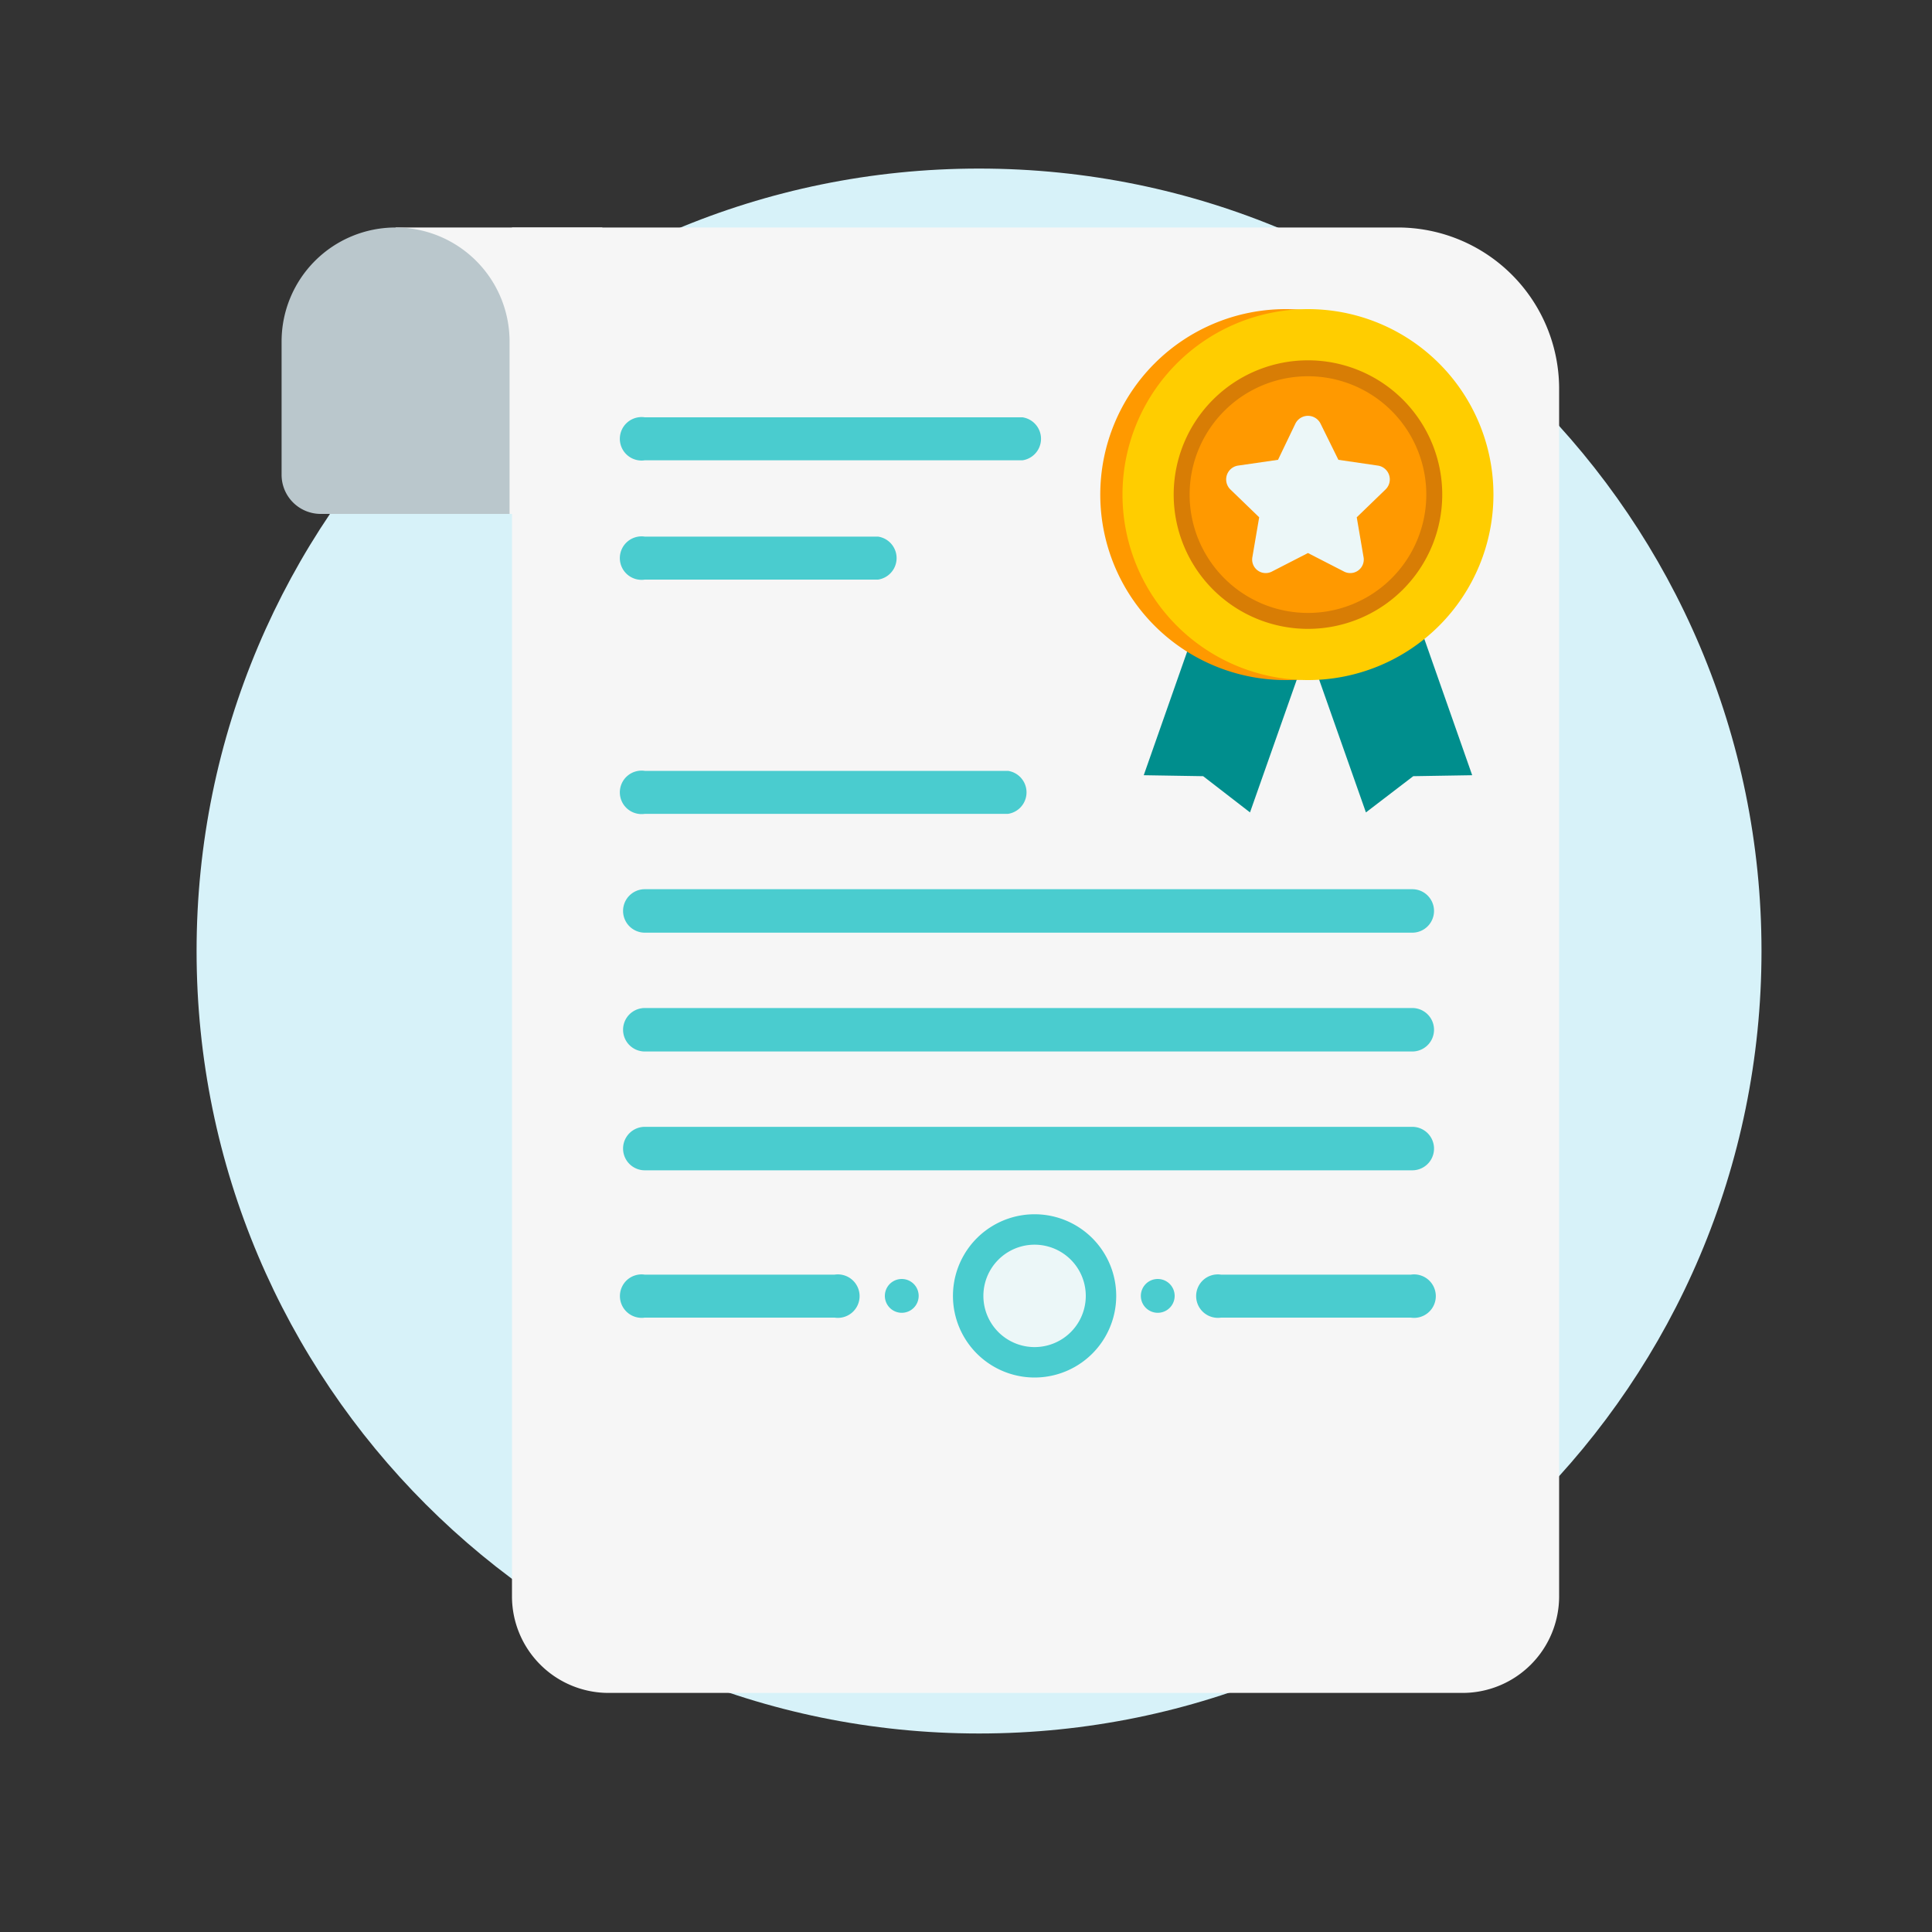 <svg width="56" height="56" viewBox="0 0 56 56" fill="none" xmlns="http://www.w3.org/2000/svg">
    <rect x="0" y="0" width="56" height="56" fill="#333333" stroke="none"/>
    <path d="M28.378 50.246c12.526 0 22.68-10.154 22.68-22.68s-10.154-22.68-22.68-22.68-22.68 10.154-22.68 22.68 10.154 22.68 22.68 22.68z" fill="#D7F2F9"/>
    <path d="M17.458 6.594h-5.992v8.302h5.992V6.594z" fill="#F6F6F6"/>
    <path d="M11.466 6.594a3.304 3.304 0 0 1 3.304 3.304v4.998H9.296a1.134 1.134 0 0 1-1.134-1.134V9.898a3.304 3.304 0 0 1 3.304-3.304z" fill="#BAC7CC"/>
    <path d="M14.77 6.594h25.746a4.676 4.676 0 0 1 4.676 4.676v35a2.8 2.8 0 0 1-2.8 2.8H17.64a2.8 2.8 0 0 1-2.8-2.8V6.594h-.07z" fill="#F6F6F6"/>
    <path d="m42.672 22.47-1.708.028-1.372 1.05-1.47-4.172 3.08-1.092 1.47 4.186zM33.152 22.47l1.722.028 1.358 1.05 1.47-4.172-3.08-1.092-1.47 4.186z" fill="#008E8D"/>
    <path d="M37.268 19.712a5.376 5.376 0 1 0 0-10.752 5.376 5.376 0 0 0 0 10.752z" fill="#F90"/>
    <path d="M37.912 19.712a5.376 5.376 0 1 0 0-10.752 5.376 5.376 0 0 0 0 10.752z" fill="#FFCD00"/>
    <path d="M37.912 18.228a3.892 3.892 0 1 0 0-7.784 3.892 3.892 0 0 0 0 7.784z" fill="#D87D05"/>
    <path d="M37.912 17.766a3.43 3.43 0 1 0 0-6.86 3.43 3.43 0 0 0 0 6.86z" fill="#F90"/>
    <path d="m37.912 16.03 1.036.532a.392.392 0 0 0 .574-.42l-.196-1.148.84-.812a.405.405 0 0 0-.224-.686l-1.148-.168-.518-1.05a.407.407 0 0 0-.728 0l-.504 1.05-1.162.168a.406.406 0 0 0-.224.686l.84.812-.196 1.148a.392.392 0 0 0 .574.42l1.036-.532z" fill="#ECF7F8"/>
    <path d="M29.638 13.342H18.69a.63.63 0 1 1 0-1.246h10.948a.63.63 0 0 1 0 1.246zM25.452 16.8H18.69a.63.63 0 1 1 0-1.246h6.762a.63.63 0 0 1 0 1.246zM29.218 23.59H18.69a.63.63 0 1 1 0-1.246h10.528a.63.63 0 0 1 0 1.246zM40.936 27.034H18.69a.63.63 0 1 1 0-1.26h22.246a.63.63 0 0 1 0 1.26zM40.936 30.478H18.69a.63.63 0 0 1 0-1.26h22.246a.63.63 0 0 1 0 1.26zM40.936 33.922H18.69a.63.63 0 0 1 0-1.26h22.246a.63.63 0 0 1 0 1.26zM24.192 38.192H18.69a.631.631 0 0 1-.505-1.1.632.632 0 0 1 .505-.146h5.502a.63.63 0 1 1 0 1.246zM40.894 38.192h-5.502a.631.631 0 0 1-.505-1.1.632.632 0 0 1 .505-.146h5.502a.63.63 0 1 1 0 1.246zM29.988 39.928a2.366 2.366 0 1 0 0-4.732 2.366 2.366 0 0 0 0 4.732zM26.138 38.052a.49.49 0 1 0 0-.98.49.49 0 0 0 0 .98zM33.558 38.052a.49.49 0 1 0 0-.98.49.49 0 0 0 0 .98z" fill="#4ACCCF"/>
    <path d="M29.988 39.046a1.484 1.484 0 1 0 0-2.968 1.484 1.484 0 0 0 0 2.968z" fill="#ECF7F8"/>
</svg>
